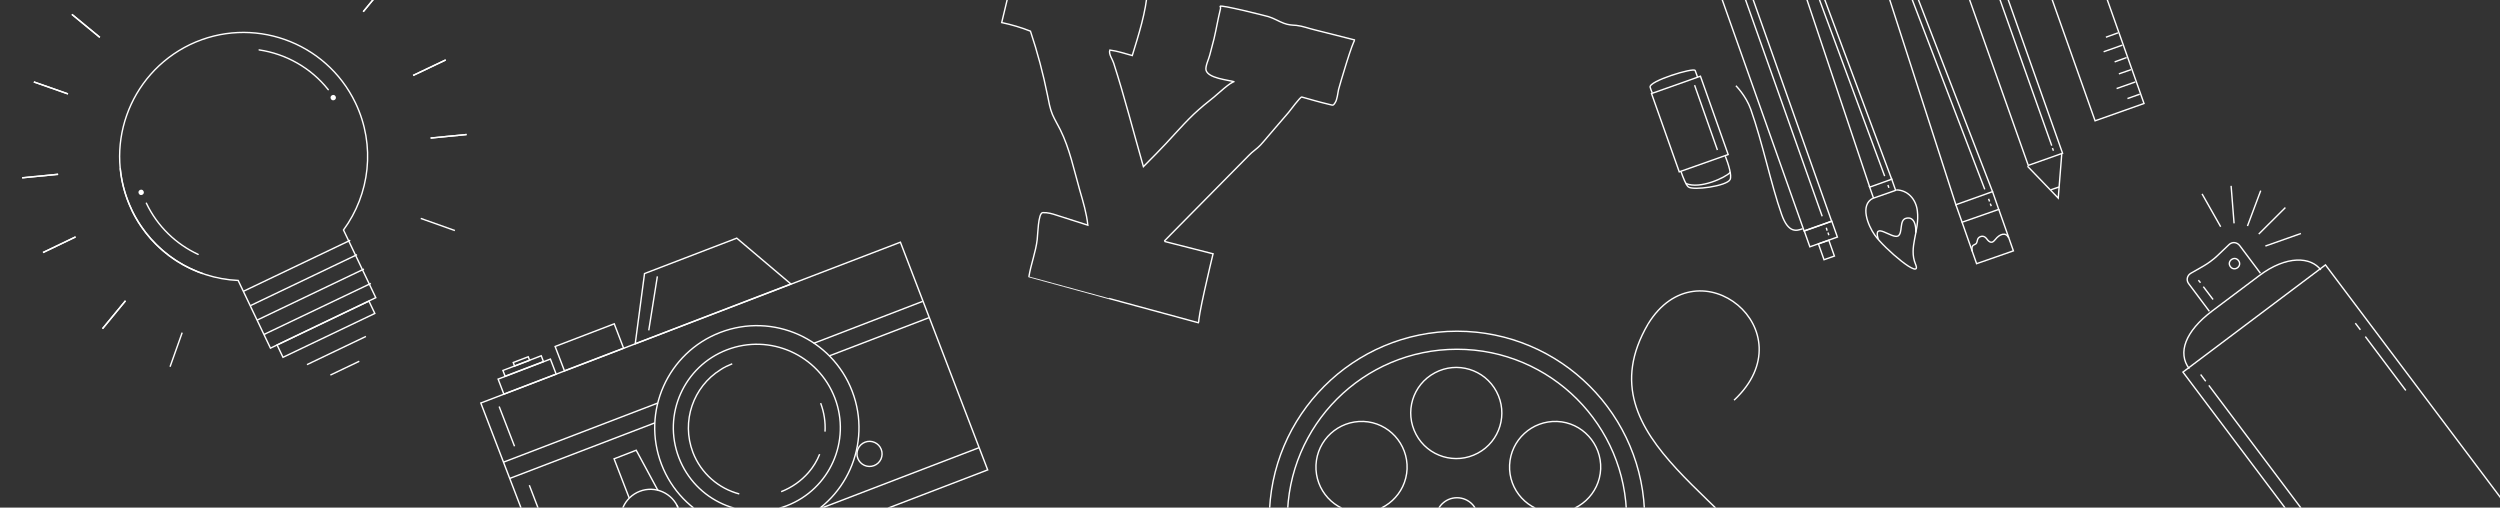 <?xml version="1.0" encoding="utf-8"?>
<!-- Generator: Adobe Illustrator 21.0.2, SVG Export Plug-In . SVG Version: 6.00 Build 0)  -->
<svg version="1.1" baseProfile="basic" id="Calque_1"
	 xmlns="http://www.w3.org/2000/svg" xmlns:xlink="http://www.w3.org/1999/xlink" x="0px" y="0px" viewBox="0 0 1773 360"
	 xml:space="preserve">
<rect x="0" y="0" width="1773" height="360" fill="#333333" stroke="none"/>
<g id="BCKGD" display="none">
	<rect x="86.3" y="118.2" display="inline" fill="#3F64FF" width="1600.5" height="250"/>
</g>
<g>
	
		<rect x="361.3" y="223" transform="matrix(0.934 -0.358 0.358 0.934 -76.294 206.886)" fill="none" stroke="#FFFFFF" stroke-miterlimit="10" width="318.6" height="172.9"/>
	<polygon fill="none" stroke="#FFFFFF" stroke-miterlimit="10" points="560.9,201.4 450.5,243.8 457.1,194 522.5,168.9 	"/>
	
		<rect x="395.4" y="237" transform="matrix(0.934 -0.358 0.358 0.934 -60.464 165.916)" fill="none" stroke="#FFFFFF" stroke-miterlimit="10" width="44.9" height="18.5"/>
	<line fill="none" stroke="#FFFFFF" stroke-miterlimit="10" x1="364.9" y1="316.5" x2="354" y2="288.3"/>
	<line fill="none" stroke="#FFFFFF" stroke-miterlimit="10" x1="404.6" y1="420.2" x2="375.4" y2="344.1"/>
	<line fill="none" stroke="#FFFFFF" stroke-miterlimit="10" x1="460.1" y1="234.3" x2="466.2" y2="196"/>
	<line fill="none" stroke="#FFFFFF" stroke-miterlimit="10" x1="411.9" y1="439" x2="409.1" y2="431.6"/>
	<line fill="none" stroke="#FFFFFF" stroke-miterlimit="10" x1="357" y1="327.8" x2="466.6" y2="285.8"/>
	<line fill="none" stroke="#FFFFFF" stroke-miterlimit="10" x1="577" y1="243.5" x2="654.4" y2="213.7"/>
	<line fill="none" stroke="#FFFFFF" stroke-miterlimit="10" x1="588.1" y1="252.4" x2="658.8" y2="225.3"/>
	
		<ellipse transform="matrix(0.934 -0.358 0.358 0.934 -74.342 242.048)" fill="none" stroke="#FFFFFF" stroke-miterlimit="10" cx="616.5" cy="321.8" rx="8.9" ry="8.9"/>
	
		<ellipse transform="matrix(0.934 -0.358 0.358 0.934 -105.271 199.569)" fill="none" stroke="#FFFFFF" stroke-miterlimit="10" cx="486.3" cy="384.1" rx="4.4" ry="4.4"/>
	<line fill="none" stroke="#FFFFFF" stroke-miterlimit="10" x1="480.1" y1="358.2" x2="488.7" y2="380.4"/>
	<line fill="none" stroke="#FFFFFF" stroke-miterlimit="10" x1="483.8" y1="387.7" x2="459.9" y2="389.5"/>
	<polyline fill="none" stroke="#FFFFFF" stroke-miterlimit="10" points="466.6,347.8 451.2,319.3 435.5,325.4 446.2,353.1 	"/>
	
		<ellipse transform="matrix(0.934 -0.358 0.358 0.934 -101.209 189.525)" fill="none" stroke="#FFFFFF" stroke-miterlimit="10" cx="461.2" cy="368.1" rx="21.2" ry="21.2"/>
	<line fill="none" stroke="#FFFFFF" stroke-miterlimit="10" x1="361.5" y1="339.3" x2="464.4" y2="299.9"/>
	<line fill="none" stroke="#FFFFFF" stroke-miterlimit="10" x1="396.8" y1="431.6" x2="542.7" y2="375.7"/>
	<line fill="none" stroke="#FFFFFF" stroke-miterlimit="10" x1="579.8" y1="361.4" x2="694.3" y2="317.5"/>
	
		<ellipse transform="matrix(0.934 -0.358 0.358 0.934 -73.012 212.201)" fill="none" stroke="#FFFFFF" stroke-miterlimit="10" cx="536.6" cy="303.3" rx="72.4" ry="72.4"/>
	
		<ellipse transform="matrix(0.934 -0.358 0.358 0.934 -73.012 212.201)" fill="none" stroke="#FFFFFF" stroke-miterlimit="10" cx="536.6" cy="303.3" rx="59.2" ry="59.2"/>
	<path fill="none" stroke="#FFFFFF" stroke-miterlimit="10" d="M585.1,306.1c0.4-6.7-0.6-13.5-3.1-20.2"/>
	<path fill="none" stroke="#FFFFFF" stroke-miterlimit="10" d="M554,348.7c7.7-3,14.2-7.7,19.3-13.5c3.4-3.9,6.1-8.3,8-13.1"/>
	<path fill="none" stroke="#FFFFFF" stroke-miterlimit="10" d="M519.3,258c-3,1.2-5.8,2.5-8.3,4.2c-19.3,12-28,36.5-19.6,58.6
		c5.8,15.1,18.4,25.7,32.9,29.5"/>
	
		<rect x="353.9" y="261.3" transform="matrix(0.934 -0.358 0.358 0.934 -70.826 151.51)" fill="none" stroke="#FFFFFF" stroke-miterlimit="10" width="39.7" height="11.4"/>
	
		<rect x="356.4" y="257.3" transform="matrix(0.934 -0.358 0.358 0.934 -68.331 149.994)" fill="none" stroke="#FFFFFF" stroke-miterlimit="10" width="29.1" height="4.4"/>
	
		<rect x="364" y="254.9" transform="matrix(0.934 -0.358 0.358 0.934 -67.245 149.331)" fill="none" stroke="#FFFFFF" stroke-miterlimit="10" width="11.4" height="2.7"/>
</g>
<g>
	<line fill="none" stroke="#FFFFFF" stroke-miterlimit="10" x1="1569.5" y1="212.4" x2="1562.6" y2="203.3"/>
	
		<ellipse transform="matrix(0.799 -0.601 0.601 0.799 205.274 989.991)" fill="none" stroke="#FFFFFF" stroke-miterlimit="10" cx="1585.4" cy="187.5" rx="3.6" ry="3.6"/>
	<path fill="none" stroke="#FFFFFF" stroke-miterlimit="10" d="M1566.9,220.8l-14.6-19.5c-2-2.5-1.3-6,1.6-7.6l9.1-5.2
		c2.8-1.6,7-4.7,9.3-6.9l8.4-8c2.3-2.3,5.8-2,7.8,0.7l14.6,19.5"/>
	
		<rect x="1613.8" y="200.5" transform="matrix(0.799 -0.601 0.601 0.799 138.212 1073.584)" fill="none" stroke="#FFFFFF" stroke-miterlimit="10" width="126.5" height="258.7"/>
	<line fill="none" stroke="#FFFFFF" stroke-miterlimit="10" x1="1700.1" y1="451.1" x2="1566.5" y2="273.3"/>
	<line fill="none" stroke="#FFFFFF" stroke-miterlimit="10" x1="1706.2" y1="276.9" x2="1677.5" y2="238.7"/>
	<line fill="none" stroke="#FFFFFF" stroke-miterlimit="10" x1="1670.4" y1="229.2" x2="1674" y2="233.9"/>
	<line fill="none" stroke="#FFFFFF" stroke-miterlimit="10" x1="1560.7" y1="265.6" x2="1564.3" y2="270.4"/>
	<line fill="none" stroke="#FFFFFF" stroke-miterlimit="10" x1="1559.1" y1="198.7" x2="1560.6" y2="200.5"/>
	<path fill="none" stroke="#FFFFFF" stroke-miterlimit="10" d="M1645.9,191.4c-6.9-9.2-24.1-10.7-43.8,4.2
		c-19.5,14.6-14.6,11-33.3,25c-19.1,14.4-24.6,29.7-16.2,40.9"/>
	<line fill="none" stroke="#FFFFFF" stroke-miterlimit="10" x1="1606.6" y1="174.5" x2="1631.8" y2="165.6"/>
	<line fill="none" stroke="#FFFFFF" stroke-miterlimit="10" x1="1601.9" y1="166" x2="1620.8" y2="147.2"/>
	<line fill="none" stroke="#FFFFFF" stroke-miterlimit="10" x1="1593.9" y1="160.3" x2="1603.3" y2="135.2"/>
	<line fill="none" stroke="#FFFFFF" stroke-miterlimit="10" x1="1584.4" y1="158.4" x2="1582.3" y2="131.8"/>
	<line fill="none" stroke="#FFFFFF" stroke-miterlimit="10" x1="1574.9" y1="160.8" x2="1561.7" y2="137.5"/>
</g>
<path fill="none" stroke="#FFFFFF" stroke-miterlimit="10" d="M865.4,6.9c-1.7,6.9-2.8,13.8-4.4,20.5c-1,3.8-2,7.7-3,11.5
	c-0.6,2.7-3.3,8-2.7,10.8c1.4,5.8,15.6,7,20.2,8.3c-2.1-0.6-12.6,9.3-14.5,10.8c-5,3.9-9.7,7.8-14.4,12.2
	c-9.3,8.9-17.4,18.8-26.6,28c-3.1,3.1-6,6.1-9.1,9.2c-7-24.4-13.3-49.3-21.1-73.5c-0.8-2.6-3.7-6.4-2.7-9.2
	c5.4,0.7,10.7,2.5,15.9,3.9c4.5-14.7,9.8-31,10.8-46.4c-11.2-4.4-23.6-6.9-35.2-10.7c-12.2-3.8-24.4-7.7-36.8-10.8
	c-4.5-1.1-13.1-4.9-17.6-3.8c-2.5,0.5-2.3,2.5-3,5.2c-0.8,2.8-1.4,5.6-2.2,8.4c-3,11.5-5.9,23.1-8.6,34.7c7,1.5,13.9,3.5,20.4,6.1
	c5,15,9,30.1,12.1,45.5c0.9,4.6,1.7,9.3,3.5,13.6c1.6,3.7,3.7,7.1,5.5,10.7c6.7,13.4,9.8,28.8,13.9,43.1c2.4,8.3,4.8,16.2,5.7,24.7
	c-7.3-2.3-14.7-4.7-21.9-7c-3.3-1.1-6.7-2.1-10.1-1.9c-3.3,0.2-3.5,16.2-3.9,19c-1,8.8-4.5,17.7-5.9,26.4
	c0,0.1,110.7,30.1,120.6,32.8c-1.7-0.4,9-44.9,10-49l-34.1-8.7l-0.2-0.6c1.6-1.6,3.1-3.2,4.6-4.7c18.3-18.6,36.7-37.1,55-55.7
	c2.6-2.8,5.8-4.7,8.4-7.5c3.4-3.7,6.6-7.8,9.9-11.5c3.3-3.9,6.6-7.6,9.9-11.5c1-1.2,8.4-11.2,9.4-11c6.4,1.8,12.9,3.7,19.3,5.2
	c3,0.7,2.9,1.1,4.4-1.2s1.8-6.6,2.4-9.3c0.8-3.1,10.3-35.5,11.7-35.1c-9.4-2.4-18.7-4.7-28.1-7.1c-4.4-1-8.9-2.8-13.5-3.3
	c-3.3-0.2-5.7-0.3-8.9-1.5c-3.8-1.4-6.9-3.5-10.9-4.7c-2.9-0.8-34.1-8.7-34.3-7.3C865.8,5.5,865.6,6.2,865.4,6.9z"/>
<g>
	<g>
		<line fill="none" stroke="#FFFFFF" stroke-miterlimit="10" x1="1388.4" y1="-84.8" x2="1455.1" y2="103.3"/>
		
			<rect x="1400.6" y="-99.6" transform="matrix(0.943 -0.334 0.334 0.943 77.761 472.402)" fill="none" stroke="#FFFFFF" stroke-miterlimit="10" width="25.8" height="219.1"/>
		<polyline fill="none" stroke="#FFFFFF" stroke-miterlimit="10" points="1437.9,117.9 1459.7,140.5 1462.2,109.2 		"/>
		<line fill="none" stroke="#FFFFFF" stroke-miterlimit="10" x1="1455.6" y1="105" x2="1456.3" y2="106.9"/>
	</g>
	<g>
		<line fill="none" stroke="#FFFFFF" stroke-miterlimit="10" x1="1316" y1="-105.2" x2="1407.6" y2="134.3"/>
		<polygon fill="none" stroke="#FFFFFF" stroke-miterlimit="10" points="1387.1,145.2 1413.1,135.9 1318.2,-109.8 1306.2,-105.5 		
			"/>
		<polyline fill="none" stroke="#FFFFFF" stroke-miterlimit="10" points="1387.1,145.2 1391.5,157.6 1417.5,148.5 1413.1,135.9 		
			"/>
		<polyline fill="none" stroke="#FFFFFF" stroke-miterlimit="10" points="1391.5,157.6 1401.8,187 1427.9,177.9 1417.5,148.4 		"/>
		<path fill="none" stroke="#FFFFFF" stroke-miterlimit="10" d="M1398.7,178.2c-0.3-1.1-0.3-2.1-0.1-3c0.1-0.5,0.4-0.9,0.9-1.3
			c0.5-0.4,1.2-0.5,1.7-0.9c1.1-0.8,0.9-2.4,1.5-3.6c0.8-1.6,3.1-2.3,4.6-1.5c1.1,0.5,1.7,1.6,2.5,2.5s2,1.7,3.1,1.3
			c0.9-0.3,1.6-1.2,2.3-2c2.8-3.6,7.4-5.5,9.4-0.9"/>
		<line fill="none" stroke="#FFFFFF" stroke-miterlimit="10" x1="1411.5" y1="144.4" x2="1412.2" y2="146.2"/>
		<line fill="none" stroke="#FFFFFF" stroke-miterlimit="10" x1="1410.3" y1="141" x2="1411" y2="142.9"/>
	</g>
	<g>
		<polygon fill="none" stroke="#FFFFFF" stroke-miterlimit="10" points="1326,132.7 1341.6,127.1 1268.9,-67.8 1259.9,-64.7 		"/>
		<polyline fill="none" stroke="#FFFFFF" stroke-miterlimit="10" points="1325.6,131.7 1328.7,140.5 1344.4,135 1341.3,126.2 		"/>
		<path fill="none" stroke="#FFFFFF" stroke-miterlimit="10" d="M1328.3,140.6c-9.5,4.8-3.5,19.3,1.2,26c6.8,9.7,34.1,32.9,29,20.8
			c-5.1-12.1,3-23.5,1.3-37.7c-0.9-8.5-7-15-15-15"/>
		<path fill="none" stroke="#FFFFFF" stroke-miterlimit="10" d="M1358.6,165c0.4-4.6-0.8-11.7-6.8-10.2c-5.1,1.2-2.1,10.7-5.8,12.6
			c-4.2,2.1-17.8-10.7-14,2.1"/>
		<line fill="none" stroke="#FFFFFF" stroke-miterlimit="10" x1="1266.7" y1="-64.2" x2="1336.6" y2="124.9"/>
		<line fill="none" stroke="#FFFFFF" stroke-miterlimit="10" x1="1339.6" y1="133.2" x2="1338.9" y2="131.2"/>
	</g>
	<g>
		<line fill="none" stroke="#FFFFFF" stroke-miterlimit="10" x1="1233" y1="-14.1" x2="1292.3" y2="153.4"/>
		
			<rect x="1246.9" y="-22.8" transform="matrix(0.943 -0.334 0.334 0.943 48.23 423.796)" fill="none" stroke="#FFFFFF" stroke-miterlimit="10" width="20.7" height="188.7"/>
		
			<rect x="1280.5" y="160.2" transform="matrix(0.943 -0.334 0.334 0.943 18.571 440.436)" fill="none" stroke="#FFFFFF" stroke-miterlimit="10" width="20.7" height="11.9"/>
		
			<rect x="1290.9" y="171.5" transform="matrix(0.943 -0.334 0.334 0.943 15.026 442.409)" fill="none" stroke="#FFFFFF" stroke-miterlimit="10" width="7.8" height="11.9"/>
		<path fill="none" stroke="#FFFFFF" stroke-miterlimit="10" d="M1278.4,162.2c-4,1.5-10.1,3.6-14.9-10.2
			c-7.5-21.2-13.3-50.2-21.9-74.6c-3.4-9.5-10.5-16.6-10.5-16.6"/>
		<line fill="none" stroke="#FFFFFF" stroke-miterlimit="10" x1="1296.4" y1="164.9" x2="1297" y2="166.8"/>
		<line fill="none" stroke="#FFFFFF" stroke-miterlimit="10" x1="1295.2" y1="161.5" x2="1295.8" y2="163.6"/>
	</g>
	<g>
		
			<rect x="1452.6" y="-104.4" transform="matrix(0.943 -0.334 0.334 0.943 87.573 490.501)" fill="none" stroke="#FFFFFF" stroke-miterlimit="10" width="36.8" height="189.6"/>
		<line fill="none" stroke="#FFFFFF" stroke-miterlimit="10" x1="1517.5" y1="66.8" x2="1508.8" y2="69.9"/>
		<line fill="none" stroke="#FFFFFF" stroke-miterlimit="10" x1="1514.4" y1="58.1" x2="1501.1" y2="62.8"/>
		<line fill="none" stroke="#FFFFFF" stroke-miterlimit="10" x1="1511.3" y1="49.4" x2="1502.7" y2="52.4"/>
		<line fill="none" stroke="#FFFFFF" stroke-miterlimit="10" x1="1508.2" y1="40.8" x2="1499.7" y2="43.9"/>
		<line fill="none" stroke="#FFFFFF" stroke-miterlimit="10" x1="1505.2" y1="32" x2="1491.9" y2="36.7"/>
		<line fill="none" stroke="#FFFFFF" stroke-miterlimit="10" x1="1502.1" y1="23.3" x2="1493.5" y2="26.4"/>
	</g>
	<g>
		
			<rect x="1179.6" y="58.7" transform="matrix(0.943 -0.334 0.334 0.943 39.28 404.974)" fill="none" stroke="#FFFFFF" stroke-miterlimit="10" width="36.8" height="58.9"/>
		<path fill="none" stroke="#FFFFFF" stroke-miterlimit="10" d="M1192.2,121.8c1.5,4.3,3.5,9.3,5.1,10.7c3.1,2.8,27.4-0.5,29.7-5.2
			c1.3-2.8-1.1-10.6-3.4-16.5"/>
		<path fill="none" stroke="#FFFFFF" stroke-miterlimit="10" d="M1203.9,54.7c-0.5-1.6-1.2-3.2-1.7-4.7c-0.9-2.3-33.4,7.6-31.9,11.9
			c0.4,1.3,0.9,2.8,1.5,4"/>
		<line fill="none" stroke="#FFFFFF" stroke-miterlimit="10" x1="1201.8" y1="60.4" x2="1218" y2="106.4"/>
	</g>
	<path fill="none" stroke="#FFFFFF" stroke-miterlimit="10" d="M1227.1,122.2c-3.1,3.6-21.5,12.3-31.5,7.9"/>
	<line fill="none" stroke="#FFFFFF" stroke-miterlimit="10" x1="1460.3" y1="132.6" x2="1454.4" y2="134.6"/>
</g>
<g>
	<g>
		<path fill="none" stroke="#FFFFFF" stroke-miterlimit="10" d="M266.5,211.1l-22.9-48c18.6-25.3,23-59.8,8.5-90.1
			c-21-43.8-73.5-62.3-117.3-41.4C91,52.7,72.5,105.2,93.5,149c14.5,30.3,44.1,48.5,75.4,49.9l22.9,48L266.5,211.1z"/>
		<path fill="none" stroke="#FFFFFF" stroke-linecap="round" stroke-miterlimit="10" d="M183.8,35.4c19,2.8,36.7,12.7,49,28.2"/>
		<path fill="none" stroke="#FFFFFF" stroke-linecap="round" stroke-miterlimit="10" d="M140.5,180.4c-15.5-7.2-28.8-19.7-36.7-36.3
			"/>
		
			<ellipse transform="matrix(0.902 -0.431 0.431 0.902 -6.684 108.801)" fill="#FFFFFF" cx="236.4" cy="69.1" rx="1.9" ry="1.9"/>
		
			<ellipse transform="matrix(0.902 -0.431 0.431 0.902 -49.057 56.573)" fill="#FFFFFF" cx="100.2" cy="136.4" rx="1.9" ry="1.9"/>
		
			<rect x="195.2" y="228.5" transform="matrix(0.902 -0.431 0.431 0.902 -78.04 122.678)" fill="none" stroke="#FFFFFF" stroke-miterlimit="10" width="72.2" height="9.7"/>
		<line fill="none" stroke="#FFFFFF" stroke-miterlimit="10" x1="172.6" y1="206.6" x2="248.4" y2="170.4"/>
		<line fill="none" stroke="#FFFFFF" stroke-miterlimit="10" x1="177.5" y1="216.8" x2="253.2" y2="180.6"/>
		<line fill="none" stroke="#FFFFFF" stroke-miterlimit="10" x1="182.4" y1="227" x2="258.1" y2="190.8"/>
		<line fill="none" stroke="#FFFFFF" stroke-miterlimit="10" x1="187.2" y1="237.2" x2="263" y2="201"/>
		<line fill="none" stroke="#FFFFFF" stroke-miterlimit="10" x1="217.7" y1="258.6" x2="259.5" y2="238.6"/>
		<line fill="none" stroke="#FFFFFF" stroke-miterlimit="10" x1="234.3" y1="266" x2="254.8" y2="256.2"/>
		<path fill="none" stroke="#FFFFFF" stroke-miterlimit="10" d="M117.1,179.1c-9.7-7.9-17.9-18.1-23.7-30.1"/>
		<path fill="none" stroke="#FFFFFF" stroke-miterlimit="10" d="M143.9,194.1c-9.7-3.4-18.8-8.4-26.8-15"/>
		<path fill="none" stroke="#FFFFFF" stroke-miterlimit="10" d="M93.5,149L93.5,149c-4.6-9.6-7.3-19.6-8.2-29.6"/>
	</g>
	<g>
		<path fill="none" stroke="#FFFFFF" stroke-miterlimit="10" d="M15.7,126.1"/>
		<path fill="none" stroke="#FFFFFF" stroke-miterlimit="10" d="M24,58.1"/>
		<path fill="none" stroke="#FFFFFF" stroke-miterlimit="10" d="M30.5,179.1"/>
		<path fill="none" stroke="#FFFFFF" stroke-miterlimit="10" d="M15.7,126.1"/>
		<path fill="none" stroke="#FFFFFF" stroke-miterlimit="10" d="M24,58.1"/>
		<path fill="none" stroke="#FFFFFF" stroke-miterlimit="10" d="M51,10.2"/>
		<path fill="none" stroke="#FFFFFF" stroke-miterlimit="10" d="M51,10.2"/>
		<path fill="none" stroke="#FFFFFF" stroke-miterlimit="10" d="M105-32"/>
		<path fill="none" stroke="#FFFFFF" stroke-miterlimit="10" d="M273.9-11.5"/>
		<path fill="none" stroke="#FFFFFF" stroke-miterlimit="10" d="M316.1,42.5"/>
		<path fill="none" stroke="#FFFFFF" stroke-miterlimit="10" d="M226-38.5"/>
		<path fill="none" stroke="#FFFFFF" stroke-miterlimit="10" d="M273.9-11.5"/>
		<path fill="none" stroke="#FFFFFF" stroke-miterlimit="10" d="M157.9-46.8"/>
		<path fill="none" stroke="#FFFFFF" stroke-miterlimit="10" d="M226-38.5"/>
		<path fill="none" stroke="#FFFFFF" stroke-miterlimit="10" d="M105-32"/>
		<path fill="none" stroke="#FFFFFF" stroke-miterlimit="10" d="M157.9-46.8"/>
		<path fill="none" stroke="#FFFFFF" stroke-miterlimit="10" d="M322.6,163.5"/>
		<path fill="none" stroke="#FFFFFF" stroke-miterlimit="10" d="M316.1,42.5"/>
		<path fill="none" stroke="#FFFFFF" stroke-miterlimit="10" d="M30.5,179.1"/>
		<path fill="none" stroke="#FFFFFF" stroke-miterlimit="10" d="M72.7,233.1"/>
		<path fill="none" stroke="#FFFFFF" stroke-miterlimit="10" d="M72.7,233.1"/>
		<path fill="none" stroke="#FFFFFF" stroke-miterlimit="10" d="M120.6,260.1"/>
		<line fill="none" stroke="#FFFFFF" stroke-miterlimit="10" x1="70.8" y1="26.5" x2="51" y2="10.2"/>
		<line fill="none" stroke="#FFFFFF" stroke-miterlimit="10" x1="24" y1="58.1" x2="48.2" y2="66.6"/>
		<line fill="none" stroke="#FFFFFF" stroke-miterlimit="10" x1="48.2" y1="66.6" x2="24" y2="58.1"/>
		<line fill="none" stroke="#FFFFFF" stroke-miterlimit="10" x1="15.7" y1="126.1" x2="41.2" y2="123.6"/>
		<line fill="none" stroke="#FFFFFF" stroke-miterlimit="10" x1="116.1" y1="-8.9" x2="105" y2="-32"/>
		<line fill="none" stroke="#FFFFFF" stroke-miterlimit="10" x1="51" y1="10.2" x2="70.8" y2="26.5"/>
		<line fill="none" stroke="#FFFFFF" stroke-miterlimit="10" x1="41.2" y1="123.6" x2="15.7" y2="126.1"/>
		<line fill="none" stroke="#FFFFFF" stroke-miterlimit="10" x1="30.5" y1="179.1" x2="53.6" y2="168"/>
		<line fill="none" stroke="#FFFFFF" stroke-miterlimit="10" x1="53.6" y1="168" x2="30.5" y2="179.1"/>
		<line fill="none" stroke="#FFFFFF" stroke-miterlimit="10" x1="72.7" y1="233.1" x2="89" y2="213.3"/>
		<line fill="none" stroke="#FFFFFF" stroke-miterlimit="10" x1="160.4" y1="-21.3" x2="157.9" y2="-46.8"/>
		<line fill="none" stroke="#FFFFFF" stroke-miterlimit="10" x1="105" y1="-32" x2="116.1" y2="-8.9"/>
		<line fill="none" stroke="#FFFFFF" stroke-miterlimit="10" x1="257.6" y1="8.3" x2="273.9" y2="-11.5"/>
		<line fill="none" stroke="#FFFFFF" stroke-miterlimit="10" x1="226" y1="-38.5" x2="217.4" y2="-14.3"/>
		<line fill="none" stroke="#FFFFFF" stroke-miterlimit="10" x1="217.4" y1="-14.3" x2="226" y2="-38.5"/>
		<line fill="none" stroke="#FFFFFF" stroke-miterlimit="10" x1="157.9" y1="-46.8" x2="160.4" y2="-21.3"/>
		<line fill="none" stroke="#FFFFFF" stroke-miterlimit="10" x1="298.4" y1="154.9" x2="322.6" y2="163.5"/>
		<line fill="none" stroke="#FFFFFF" stroke-miterlimit="10" x1="330.9" y1="95.4" x2="305.4" y2="97.9"/>
		<line fill="none" stroke="#FFFFFF" stroke-miterlimit="10" x1="305.4" y1="97.9" x2="330.9" y2="95.4"/>
		<line fill="none" stroke="#FFFFFF" stroke-miterlimit="10" x1="316.1" y1="42.5" x2="293" y2="53.5"/>
		<line fill="none" stroke="#FFFFFF" stroke-miterlimit="10" x1="293" y1="53.5" x2="316.1" y2="42.5"/>
		<line fill="none" stroke="#FFFFFF" stroke-miterlimit="10" x1="273.9" y1="-11.5" x2="257.6" y2="8.3"/>
		<line fill="none" stroke="#FFFFFF" stroke-miterlimit="10" x1="89" y1="213.3" x2="72.7" y2="233.1"/>
		<line fill="none" stroke="#FFFFFF" stroke-miterlimit="10" x1="120.6" y1="260.1" x2="129.2" y2="235.9"/>
		<path fill="none" stroke="#FFFFFF" stroke-miterlimit="10" d="M89,213.3"/>
		<path fill="none" stroke="#FFFFFF" stroke-miterlimit="10" d="M53.6,168"/>
		<path fill="none" stroke="#FFFFFF" stroke-miterlimit="10" d="M129.2,235.9"/>
		<path fill="none" stroke="#FFFFFF" stroke-miterlimit="10" d="M89,213.3"/>
		<path fill="none" stroke="#FFFFFF" stroke-miterlimit="10" d="M53.6,168"/>
		<path fill="none" stroke="#FFFFFF" stroke-miterlimit="10" d="M41.2,123.6"/>
	</g>
</g>
<g>
	<path fill="none" stroke="#FFFFFF" stroke-miterlimit="10" d="M1168.8,229.8c35.6-58.4,113.9,4.6,61,54"/>
	<path fill="none" stroke="#FFFFFF" stroke-miterlimit="10" d="M1089.7,492.7c1.1,39.2,33.4,69.7,80.1,72.7
		c71.1,4.6,127.7-64.3,97-141.6c-27.1-68.1-147.1-110-98-194"/>
	<path fill="none" stroke="#FFFFFF" stroke-miterlimit="10" d="M1033.3,234.9c-73.5,0-133.1,59.6-133.1,133.1
		s59.6,133.1,133.1,133.1c73.5,0,133.1-59.6,133.1-133.1S1106.8,234.9,1033.3,234.9"/>
	<g>
		<path fill="none" stroke="#FFFFFF" stroke-miterlimit="10" d="M1033.3,247.7c-66.5,0-120.3,53.9-120.3,120.3
			s53.9,120.3,120.3,120.3s120.3-53.9,120.3-120.3S1099.7,247.7,1033.3,247.7z M933.3,329.8c0.8-17.8,15.9-31.6,33.7-30.9
			s31.6,15.9,30.9,33.7c-0.8,17.8-15.9,31.6-33.7,30.9S932.5,347.7,933.3,329.8z M973.3,438.2c-17.4,4.1-34.8-6.6-38.9-24
			c-4.1-17.4,6.6-34.8,24-38.9c17.4-4.1,34.8,6.6,38.9,24C1001.4,416.6,990.7,434,973.3,438.2z M1017.6,264.4
			c15.7-8.4,35.3-2.5,43.7,13.3c8.4,15.7,2.5,35.3-13.3,43.7c-15.7,8.4-35.3,2.5-43.7-13.3C995.9,292.3,1001.8,272.8,1017.6,264.4z
			 M1055,465.6c-13.4,11.8-33.8,10.6-45.6-2.7c-11.8-13.4-10.6-33.8,2.7-45.6c13.4-11.8,33.8-10.6,45.6,2.7
			C1069.6,433.3,1068.3,453.8,1055,465.6z M1070.6,329.8c0.8-17.8,15.9-31.6,33.7-30.9s31.6,15.9,30.9,33.7
			c-0.8,17.8-15.9,31.6-33.7,30.9S1069.8,347.7,1070.6,329.8z M1110.6,438.2c-17.4,4.1-34.8-6.6-38.9-24s6.6-34.8,24-38.9
			c17.4-4.1,34.8,6.6,38.9,24S1128,434,1110.6,438.2z"/>
	</g>
	<circle fill="none" stroke="#FFFFFF" stroke-miterlimit="10" cx="1033.3" cy="368" r="15"/>
</g>
</svg>
